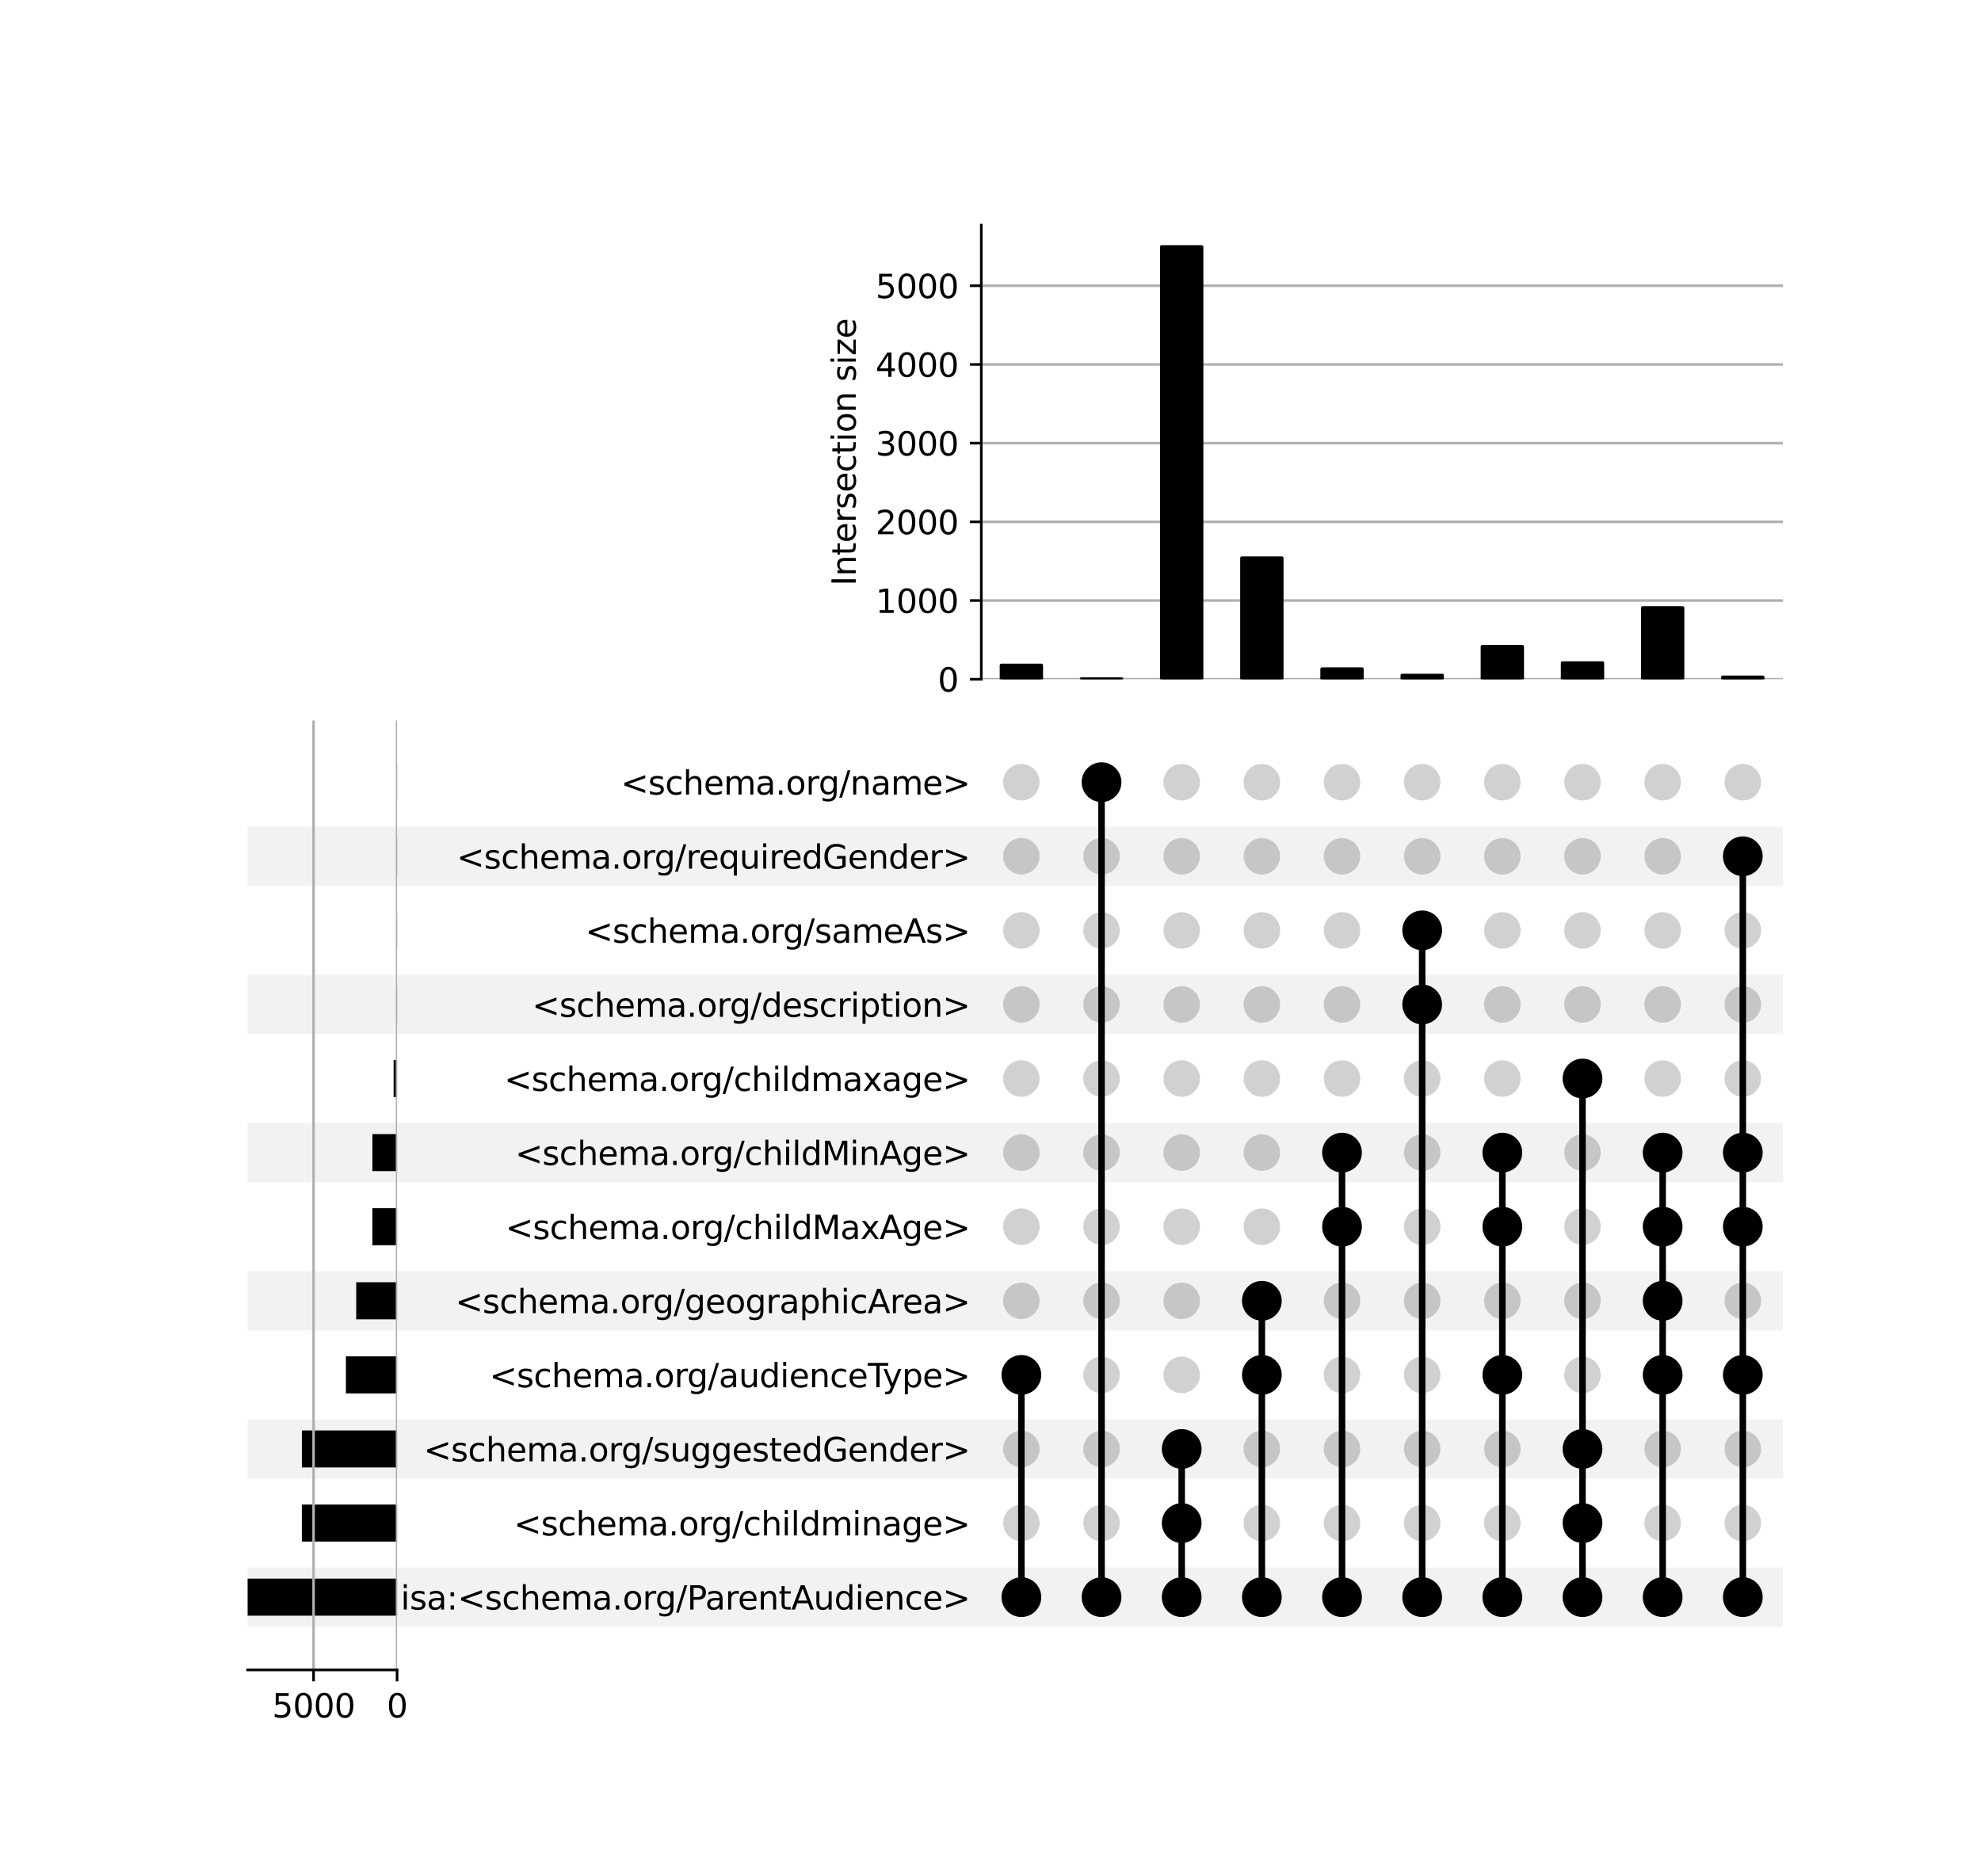 <?xml version="1.0" encoding="utf-8" standalone="no"?>
<!DOCTYPE svg PUBLIC "-//W3C//DTD SVG 1.1//EN"
  "http://www.w3.org/Graphics/SVG/1.1/DTD/svg11.dtd">
<svg xmlns:xlink="http://www.w3.org/1999/xlink" width="608pt" height="576pt" viewBox="0 0 608 576" xmlns="http://www.w3.org/2000/svg" version="1.1">
 <defs>
  <style type="text/css">*{stroke-linejoin: round; stroke-linecap: butt}</style>
 </defs>
 <g id="figure_1">
  <g id="patch_1">
   <path d="M 0 576 
L 608 576 
L 608 0 
L 0 0 
z
" style="fill: #ffffff"/>
  </g>
  <g id="axes_1">
   <g id="patch_2">
    <path d="M 76 499.392 
L 547.2 499.392 
L 547.2 481.197 
L 76 481.197 
z
" clip-path="url(#pf6ccba7561)" style="fill-opacity: 0.051"/>
   </g>
   <g id="patch_3">
    <path d="M 76 453.905 
L 547.2 453.905 
L 547.2 435.711 
L 76 435.711 
z
" clip-path="url(#pf6ccba7561)" style="fill-opacity: 0.051"/>
   </g>
   <g id="patch_4">
    <path d="M 76 408.419 
L 547.2 408.419 
L 547.2 390.224 
L 76 390.224 
z
" clip-path="url(#pf6ccba7561)" style="fill-opacity: 0.051"/>
   </g>
   <g id="patch_5">
    <path d="M 76 362.932 
L 547.2 362.932 
L 547.2 344.737 
L 76 344.737 
z
" clip-path="url(#pf6ccba7561)" style="fill-opacity: 0.051"/>
   </g>
   <g id="patch_6">
    <path d="M 76 317.445 
L 547.2 317.445 
L 547.2 299.251 
L 76 299.251 
z
" clip-path="url(#pf6ccba7561)" style="fill-opacity: 0.051"/>
   </g>
   <g id="patch_7">
    <path d="M 76 271.959 
L 547.2 271.959 
L 547.2 253.764 
L 76 253.764 
z
" clip-path="url(#pf6ccba7561)" style="fill-opacity: 0.051"/>
   </g>
   <g id="matplotlib.axis_1"/>
   <g id="matplotlib.axis_2">
    <g id="ytick_1"/>
    <g id="ytick_2"/>
    <g id="ytick_3"/>
    <g id="ytick_4"/>
    <g id="ytick_5"/>
    <g id="ytick_6"/>
    <g id="ytick_7"/>
    <g id="ytick_8"/>
    <g id="ytick_9"/>
    <g id="ytick_10"/>
    <g id="ytick_11"/>
    <g id="ytick_12"/>
   </g>
  </g>
  <g id="axes_2">
   <g id="matplotlib.axis_3">
    <g id="ytick_13">
     <g id="line2d_1"/>
     <g id="text_1">
      <!-- isa:&lt;schema.org/ParentAudience&gt; -->
      <g transform="translate(122.963 494.094) scale(0.1 -0.1)">
       <defs>
        <path id="DejaVuSans-69" d="M 603 3500 
L 1178 3500 
L 1178 0 
L 603 0 
L 603 3500 
z
M 603 4863 
L 1178 4863 
L 1178 4134 
L 603 4134 
L 603 4863 
z
" transform="scale(0.016)"/>
        <path id="DejaVuSans-73" d="M 2834 3397 
L 2834 2853 
Q 2591 2978 2328 3040 
Q 2066 3103 1784 3103 
Q 1356 3103 1142 2972 
Q 928 2841 928 2578 
Q 928 2378 1081 2264 
Q 1234 2150 1697 2047 
L 1894 2003 
Q 2506 1872 2764 1633 
Q 3022 1394 3022 966 
Q 3022 478 2636 193 
Q 2250 -91 1575 -91 
Q 1294 -91 989 -36 
Q 684 19 347 128 
L 347 722 
Q 666 556 975 473 
Q 1284 391 1588 391 
Q 1994 391 2212 530 
Q 2431 669 2431 922 
Q 2431 1156 2273 1281 
Q 2116 1406 1581 1522 
L 1381 1569 
Q 847 1681 609 1914 
Q 372 2147 372 2553 
Q 372 3047 722 3315 
Q 1072 3584 1716 3584 
Q 2034 3584 2315 3537 
Q 2597 3491 2834 3397 
z
" transform="scale(0.016)"/>
        <path id="DejaVuSans-61" d="M 2194 1759 
Q 1497 1759 1228 1600 
Q 959 1441 959 1056 
Q 959 750 1161 570 
Q 1363 391 1709 391 
Q 2188 391 2477 730 
Q 2766 1069 2766 1631 
L 2766 1759 
L 2194 1759 
z
M 3341 1997 
L 3341 0 
L 2766 0 
L 2766 531 
Q 2569 213 2275 61 
Q 1981 -91 1556 -91 
Q 1019 -91 701 211 
Q 384 513 384 1019 
Q 384 1609 779 1909 
Q 1175 2209 1959 2209 
L 2766 2209 
L 2766 2266 
Q 2766 2663 2505 2880 
Q 2244 3097 1772 3097 
Q 1472 3097 1187 3025 
Q 903 2953 641 2809 
L 641 3341 
Q 956 3463 1253 3523 
Q 1550 3584 1831 3584 
Q 2591 3584 2966 3190 
Q 3341 2797 3341 1997 
z
" transform="scale(0.016)"/>
        <path id="DejaVuSans-3a" d="M 750 794 
L 1409 794 
L 1409 0 
L 750 0 
L 750 794 
z
M 750 3309 
L 1409 3309 
L 1409 2516 
L 750 2516 
L 750 3309 
z
" transform="scale(0.016)"/>
        <path id="DejaVuSans-3c" d="M 4684 3150 
L 1459 2003 
L 4684 863 
L 4684 294 
L 678 1747 
L 678 2266 
L 4684 3719 
L 4684 3150 
z
" transform="scale(0.016)"/>
        <path id="DejaVuSans-63" d="M 3122 3366 
L 3122 2828 
Q 2878 2963 2633 3030 
Q 2388 3097 2138 3097 
Q 1578 3097 1268 2742 
Q 959 2388 959 1747 
Q 959 1106 1268 751 
Q 1578 397 2138 397 
Q 2388 397 2633 464 
Q 2878 531 3122 666 
L 3122 134 
Q 2881 22 2623 -34 
Q 2366 -91 2075 -91 
Q 1284 -91 818 406 
Q 353 903 353 1747 
Q 353 2603 823 3093 
Q 1294 3584 2113 3584 
Q 2378 3584 2631 3529 
Q 2884 3475 3122 3366 
z
" transform="scale(0.016)"/>
        <path id="DejaVuSans-68" d="M 3513 2113 
L 3513 0 
L 2938 0 
L 2938 2094 
Q 2938 2591 2744 2837 
Q 2550 3084 2163 3084 
Q 1697 3084 1428 2787 
Q 1159 2491 1159 1978 
L 1159 0 
L 581 0 
L 581 4863 
L 1159 4863 
L 1159 2956 
Q 1366 3272 1645 3428 
Q 1925 3584 2291 3584 
Q 2894 3584 3203 3211 
Q 3513 2838 3513 2113 
z
" transform="scale(0.016)"/>
        <path id="DejaVuSans-65" d="M 3597 1894 
L 3597 1613 
L 953 1613 
Q 991 1019 1311 708 
Q 1631 397 2203 397 
Q 2534 397 2845 478 
Q 3156 559 3463 722 
L 3463 178 
Q 3153 47 2828 -22 
Q 2503 -91 2169 -91 
Q 1331 -91 842 396 
Q 353 884 353 1716 
Q 353 2575 817 3079 
Q 1281 3584 2069 3584 
Q 2775 3584 3186 3129 
Q 3597 2675 3597 1894 
z
M 3022 2063 
Q 3016 2534 2758 2815 
Q 2500 3097 2075 3097 
Q 1594 3097 1305 2825 
Q 1016 2553 972 2059 
L 3022 2063 
z
" transform="scale(0.016)"/>
        <path id="DejaVuSans-6d" d="M 3328 2828 
Q 3544 3216 3844 3400 
Q 4144 3584 4550 3584 
Q 5097 3584 5394 3201 
Q 5691 2819 5691 2113 
L 5691 0 
L 5113 0 
L 5113 2094 
Q 5113 2597 4934 2840 
Q 4756 3084 4391 3084 
Q 3944 3084 3684 2787 
Q 3425 2491 3425 1978 
L 3425 0 
L 2847 0 
L 2847 2094 
Q 2847 2600 2669 2842 
Q 2491 3084 2119 3084 
Q 1678 3084 1418 2786 
Q 1159 2488 1159 1978 
L 1159 0 
L 581 0 
L 581 3500 
L 1159 3500 
L 1159 2956 
Q 1356 3278 1631 3431 
Q 1906 3584 2284 3584 
Q 2666 3584 2933 3390 
Q 3200 3197 3328 2828 
z
" transform="scale(0.016)"/>
        <path id="DejaVuSans-2e" d="M 684 794 
L 1344 794 
L 1344 0 
L 684 0 
L 684 794 
z
" transform="scale(0.016)"/>
        <path id="DejaVuSans-6f" d="M 1959 3097 
Q 1497 3097 1228 2736 
Q 959 2375 959 1747 
Q 959 1119 1226 758 
Q 1494 397 1959 397 
Q 2419 397 2687 759 
Q 2956 1122 2956 1747 
Q 2956 2369 2687 2733 
Q 2419 3097 1959 3097 
z
M 1959 3584 
Q 2709 3584 3137 3096 
Q 3566 2609 3566 1747 
Q 3566 888 3137 398 
Q 2709 -91 1959 -91 
Q 1206 -91 779 398 
Q 353 888 353 1747 
Q 353 2609 779 3096 
Q 1206 3584 1959 3584 
z
" transform="scale(0.016)"/>
        <path id="DejaVuSans-72" d="M 2631 2963 
Q 2534 3019 2420 3045 
Q 2306 3072 2169 3072 
Q 1681 3072 1420 2755 
Q 1159 2438 1159 1844 
L 1159 0 
L 581 0 
L 581 3500 
L 1159 3500 
L 1159 2956 
Q 1341 3275 1631 3429 
Q 1922 3584 2338 3584 
Q 2397 3584 2469 3576 
Q 2541 3569 2628 3553 
L 2631 2963 
z
" transform="scale(0.016)"/>
        <path id="DejaVuSans-67" d="M 2906 1791 
Q 2906 2416 2648 2759 
Q 2391 3103 1925 3103 
Q 1463 3103 1205 2759 
Q 947 2416 947 1791 
Q 947 1169 1205 825 
Q 1463 481 1925 481 
Q 2391 481 2648 825 
Q 2906 1169 2906 1791 
z
M 3481 434 
Q 3481 -459 3084 -895 
Q 2688 -1331 1869 -1331 
Q 1566 -1331 1297 -1286 
Q 1028 -1241 775 -1147 
L 775 -588 
Q 1028 -725 1275 -790 
Q 1522 -856 1778 -856 
Q 2344 -856 2625 -561 
Q 2906 -266 2906 331 
L 2906 616 
Q 2728 306 2450 153 
Q 2172 0 1784 0 
Q 1141 0 747 490 
Q 353 981 353 1791 
Q 353 2603 747 3093 
Q 1141 3584 1784 3584 
Q 2172 3584 2450 3431 
Q 2728 3278 2906 2969 
L 2906 3500 
L 3481 3500 
L 3481 434 
z
" transform="scale(0.016)"/>
        <path id="DejaVuSans-2f" d="M 1625 4666 
L 2156 4666 
L 531 -594 
L 0 -594 
L 1625 4666 
z
" transform="scale(0.016)"/>
        <path id="DejaVuSans-50" d="M 1259 4147 
L 1259 2394 
L 2053 2394 
Q 2494 2394 2734 2622 
Q 2975 2850 2975 3272 
Q 2975 3691 2734 3919 
Q 2494 4147 2053 4147 
L 1259 4147 
z
M 628 4666 
L 2053 4666 
Q 2838 4666 3239 4311 
Q 3641 3956 3641 3272 
Q 3641 2581 3239 2228 
Q 2838 1875 2053 1875 
L 1259 1875 
L 1259 0 
L 628 0 
L 628 4666 
z
" transform="scale(0.016)"/>
        <path id="DejaVuSans-6e" d="M 3513 2113 
L 3513 0 
L 2938 0 
L 2938 2094 
Q 2938 2591 2744 2837 
Q 2550 3084 2163 3084 
Q 1697 3084 1428 2787 
Q 1159 2491 1159 1978 
L 1159 0 
L 581 0 
L 581 3500 
L 1159 3500 
L 1159 2956 
Q 1366 3272 1645 3428 
Q 1925 3584 2291 3584 
Q 2894 3584 3203 3211 
Q 3513 2838 3513 2113 
z
" transform="scale(0.016)"/>
        <path id="DejaVuSans-74" d="M 1172 4494 
L 1172 3500 
L 2356 3500 
L 2356 3053 
L 1172 3053 
L 1172 1153 
Q 1172 725 1289 603 
Q 1406 481 1766 481 
L 2356 481 
L 2356 0 
L 1766 0 
Q 1100 0 847 248 
Q 594 497 594 1153 
L 594 3053 
L 172 3053 
L 172 3500 
L 594 3500 
L 594 4494 
L 1172 4494 
z
" transform="scale(0.016)"/>
        <path id="DejaVuSans-41" d="M 2188 4044 
L 1331 1722 
L 3047 1722 
L 2188 4044 
z
M 1831 4666 
L 2547 4666 
L 4325 0 
L 3669 0 
L 3244 1197 
L 1141 1197 
L 716 0 
L 50 0 
L 1831 4666 
z
" transform="scale(0.016)"/>
        <path id="DejaVuSans-75" d="M 544 1381 
L 544 3500 
L 1119 3500 
L 1119 1403 
Q 1119 906 1312 657 
Q 1506 409 1894 409 
Q 2359 409 2629 706 
Q 2900 1003 2900 1516 
L 2900 3500 
L 3475 3500 
L 3475 0 
L 2900 0 
L 2900 538 
Q 2691 219 2414 64 
Q 2138 -91 1772 -91 
Q 1169 -91 856 284 
Q 544 659 544 1381 
z
M 1991 3584 
L 1991 3584 
z
" transform="scale(0.016)"/>
        <path id="DejaVuSans-64" d="M 2906 2969 
L 2906 4863 
L 3481 4863 
L 3481 0 
L 2906 0 
L 2906 525 
Q 2725 213 2448 61 
Q 2172 -91 1784 -91 
Q 1150 -91 751 415 
Q 353 922 353 1747 
Q 353 2572 751 3078 
Q 1150 3584 1784 3584 
Q 2172 3584 2448 3432 
Q 2725 3281 2906 2969 
z
M 947 1747 
Q 947 1113 1208 752 
Q 1469 391 1925 391 
Q 2381 391 2643 752 
Q 2906 1113 2906 1747 
Q 2906 2381 2643 2742 
Q 2381 3103 1925 3103 
Q 1469 3103 1208 2742 
Q 947 2381 947 1747 
z
" transform="scale(0.016)"/>
        <path id="DejaVuSans-3e" d="M 678 3150 
L 678 3719 
L 4684 2266 
L 4684 1747 
L 678 294 
L 678 863 
L 3897 2003 
L 678 3150 
z
" transform="scale(0.016)"/>
       </defs>
       <use xlink:href="#DejaVuSans-69"/>
       <use xlink:href="#DejaVuSans-73" x="27.783"/>
       <use xlink:href="#DejaVuSans-61" x="79.883"/>
       <use xlink:href="#DejaVuSans-3a" x="141.162"/>
       <use xlink:href="#DejaVuSans-3c" x="174.854"/>
       <use xlink:href="#DejaVuSans-73" x="258.643"/>
       <use xlink:href="#DejaVuSans-63" x="310.742"/>
       <use xlink:href="#DejaVuSans-68" x="365.723"/>
       <use xlink:href="#DejaVuSans-65" x="429.102"/>
       <use xlink:href="#DejaVuSans-6d" x="490.625"/>
       <use xlink:href="#DejaVuSans-61" x="588.037"/>
       <use xlink:href="#DejaVuSans-2e" x="649.316"/>
       <use xlink:href="#DejaVuSans-6f" x="681.104"/>
       <use xlink:href="#DejaVuSans-72" x="742.285"/>
       <use xlink:href="#DejaVuSans-67" x="781.648"/>
       <use xlink:href="#DejaVuSans-2f" x="845.125"/>
       <use xlink:href="#DejaVuSans-50" x="878.816"/>
       <use xlink:href="#DejaVuSans-61" x="934.619"/>
       <use xlink:href="#DejaVuSans-72" x="995.898"/>
       <use xlink:href="#DejaVuSans-65" x="1034.762"/>
       <use xlink:href="#DejaVuSans-6e" x="1096.285"/>
       <use xlink:href="#DejaVuSans-74" x="1159.664"/>
       <use xlink:href="#DejaVuSans-41" x="1198.873"/>
       <use xlink:href="#DejaVuSans-75" x="1267.281"/>
       <use xlink:href="#DejaVuSans-64" x="1330.66"/>
       <use xlink:href="#DejaVuSans-69" x="1394.137"/>
       <use xlink:href="#DejaVuSans-65" x="1421.92"/>
       <use xlink:href="#DejaVuSans-6e" x="1483.443"/>
       <use xlink:href="#DejaVuSans-63" x="1546.822"/>
       <use xlink:href="#DejaVuSans-65" x="1601.803"/>
       <use xlink:href="#DejaVuSans-3e" x="1663.326"/>
      </g>
     </g>
    </g>
    <g id="ytick_14">
     <g id="line2d_2"/>
     <g id="text_2">
      <!-- &lt;schema.org/childminage&gt; -->
      <g transform="translate(157.672 471.351) scale(0.1 -0.1)">
       <defs>
        <path id="DejaVuSans-6c" d="M 603 4863 
L 1178 4863 
L 1178 0 
L 603 0 
L 603 4863 
z
" transform="scale(0.016)"/>
       </defs>
       <use xlink:href="#DejaVuSans-3c"/>
       <use xlink:href="#DejaVuSans-73" x="83.789"/>
       <use xlink:href="#DejaVuSans-63" x="135.889"/>
       <use xlink:href="#DejaVuSans-68" x="190.869"/>
       <use xlink:href="#DejaVuSans-65" x="254.248"/>
       <use xlink:href="#DejaVuSans-6d" x="315.771"/>
       <use xlink:href="#DejaVuSans-61" x="413.184"/>
       <use xlink:href="#DejaVuSans-2e" x="474.463"/>
       <use xlink:href="#DejaVuSans-6f" x="506.25"/>
       <use xlink:href="#DejaVuSans-72" x="567.432"/>
       <use xlink:href="#DejaVuSans-67" x="606.795"/>
       <use xlink:href="#DejaVuSans-2f" x="670.271"/>
       <use xlink:href="#DejaVuSans-63" x="703.963"/>
       <use xlink:href="#DejaVuSans-68" x="758.943"/>
       <use xlink:href="#DejaVuSans-69" x="822.322"/>
       <use xlink:href="#DejaVuSans-6c" x="850.105"/>
       <use xlink:href="#DejaVuSans-64" x="877.889"/>
       <use xlink:href="#DejaVuSans-6d" x="941.365"/>
       <use xlink:href="#DejaVuSans-69" x="1038.777"/>
       <use xlink:href="#DejaVuSans-6e" x="1066.561"/>
       <use xlink:href="#DejaVuSans-61" x="1129.939"/>
       <use xlink:href="#DejaVuSans-67" x="1191.219"/>
       <use xlink:href="#DejaVuSans-65" x="1254.695"/>
       <use xlink:href="#DejaVuSans-3e" x="1316.219"/>
      </g>
     </g>
    </g>
    <g id="ytick_15">
     <g id="line2d_3"/>
     <g id="text_3">
      <!-- &lt;schema.org/suggestedGender&gt; -->
      <g transform="translate(130.019 448.607) scale(0.1 -0.1)">
       <defs>
        <path id="DejaVuSans-47" d="M 3809 666 
L 3809 1919 
L 2778 1919 
L 2778 2438 
L 4434 2438 
L 4434 434 
Q 4069 175 3628 42 
Q 3188 -91 2688 -91 
Q 1594 -91 976 548 
Q 359 1188 359 2328 
Q 359 3472 976 4111 
Q 1594 4750 2688 4750 
Q 3144 4750 3555 4637 
Q 3966 4525 4313 4306 
L 4313 3634 
Q 3963 3931 3569 4081 
Q 3175 4231 2741 4231 
Q 1884 4231 1454 3753 
Q 1025 3275 1025 2328 
Q 1025 1384 1454 906 
Q 1884 428 2741 428 
Q 3075 428 3337 486 
Q 3600 544 3809 666 
z
" transform="scale(0.016)"/>
       </defs>
       <use xlink:href="#DejaVuSans-3c"/>
       <use xlink:href="#DejaVuSans-73" x="83.789"/>
       <use xlink:href="#DejaVuSans-63" x="135.889"/>
       <use xlink:href="#DejaVuSans-68" x="190.869"/>
       <use xlink:href="#DejaVuSans-65" x="254.248"/>
       <use xlink:href="#DejaVuSans-6d" x="315.771"/>
       <use xlink:href="#DejaVuSans-61" x="413.184"/>
       <use xlink:href="#DejaVuSans-2e" x="474.463"/>
       <use xlink:href="#DejaVuSans-6f" x="506.25"/>
       <use xlink:href="#DejaVuSans-72" x="567.432"/>
       <use xlink:href="#DejaVuSans-67" x="606.795"/>
       <use xlink:href="#DejaVuSans-2f" x="670.271"/>
       <use xlink:href="#DejaVuSans-73" x="703.963"/>
       <use xlink:href="#DejaVuSans-75" x="756.062"/>
       <use xlink:href="#DejaVuSans-67" x="819.441"/>
       <use xlink:href="#DejaVuSans-67" x="882.918"/>
       <use xlink:href="#DejaVuSans-65" x="946.395"/>
       <use xlink:href="#DejaVuSans-73" x="1007.918"/>
       <use xlink:href="#DejaVuSans-74" x="1060.018"/>
       <use xlink:href="#DejaVuSans-65" x="1099.227"/>
       <use xlink:href="#DejaVuSans-64" x="1160.75"/>
       <use xlink:href="#DejaVuSans-47" x="1224.227"/>
       <use xlink:href="#DejaVuSans-65" x="1301.717"/>
       <use xlink:href="#DejaVuSans-6e" x="1363.24"/>
       <use xlink:href="#DejaVuSans-64" x="1426.619"/>
       <use xlink:href="#DejaVuSans-65" x="1490.096"/>
       <use xlink:href="#DejaVuSans-72" x="1551.619"/>
       <use xlink:href="#DejaVuSans-3e" x="1592.732"/>
      </g>
     </g>
    </g>
    <g id="ytick_16">
     <g id="line2d_4"/>
     <g id="text_4">
      <!-- &lt;schema.org/audienceType&gt; -->
      <g transform="translate(150.199 425.864) scale(0.1 -0.1)">
       <defs>
        <path id="DejaVuSans-54" d="M -19 4666 
L 3928 4666 
L 3928 4134 
L 2272 4134 
L 2272 0 
L 1638 0 
L 1638 4134 
L -19 4134 
L -19 4666 
z
" transform="scale(0.016)"/>
        <path id="DejaVuSans-79" d="M 2059 -325 
Q 1816 -950 1584 -1140 
Q 1353 -1331 966 -1331 
L 506 -1331 
L 506 -850 
L 844 -850 
Q 1081 -850 1212 -737 
Q 1344 -625 1503 -206 
L 1606 56 
L 191 3500 
L 800 3500 
L 1894 763 
L 2988 3500 
L 3597 3500 
L 2059 -325 
z
" transform="scale(0.016)"/>
        <path id="DejaVuSans-70" d="M 1159 525 
L 1159 -1331 
L 581 -1331 
L 581 3500 
L 1159 3500 
L 1159 2969 
Q 1341 3281 1617 3432 
Q 1894 3584 2278 3584 
Q 2916 3584 3314 3078 
Q 3713 2572 3713 1747 
Q 3713 922 3314 415 
Q 2916 -91 2278 -91 
Q 1894 -91 1617 61 
Q 1341 213 1159 525 
z
M 3116 1747 
Q 3116 2381 2855 2742 
Q 2594 3103 2138 3103 
Q 1681 3103 1420 2742 
Q 1159 2381 1159 1747 
Q 1159 1113 1420 752 
Q 1681 391 2138 391 
Q 2594 391 2855 752 
Q 3116 1113 3116 1747 
z
" transform="scale(0.016)"/>
       </defs>
       <use xlink:href="#DejaVuSans-3c"/>
       <use xlink:href="#DejaVuSans-73" x="83.789"/>
       <use xlink:href="#DejaVuSans-63" x="135.889"/>
       <use xlink:href="#DejaVuSans-68" x="190.869"/>
       <use xlink:href="#DejaVuSans-65" x="254.248"/>
       <use xlink:href="#DejaVuSans-6d" x="315.771"/>
       <use xlink:href="#DejaVuSans-61" x="413.184"/>
       <use xlink:href="#DejaVuSans-2e" x="474.463"/>
       <use xlink:href="#DejaVuSans-6f" x="506.25"/>
       <use xlink:href="#DejaVuSans-72" x="567.432"/>
       <use xlink:href="#DejaVuSans-67" x="606.795"/>
       <use xlink:href="#DejaVuSans-2f" x="670.271"/>
       <use xlink:href="#DejaVuSans-61" x="703.963"/>
       <use xlink:href="#DejaVuSans-75" x="765.242"/>
       <use xlink:href="#DejaVuSans-64" x="828.621"/>
       <use xlink:href="#DejaVuSans-69" x="892.098"/>
       <use xlink:href="#DejaVuSans-65" x="919.881"/>
       <use xlink:href="#DejaVuSans-6e" x="981.404"/>
       <use xlink:href="#DejaVuSans-63" x="1044.783"/>
       <use xlink:href="#DejaVuSans-65" x="1099.764"/>
       <use xlink:href="#DejaVuSans-54" x="1161.287"/>
       <use xlink:href="#DejaVuSans-79" x="1206.746"/>
       <use xlink:href="#DejaVuSans-70" x="1265.926"/>
       <use xlink:href="#DejaVuSans-65" x="1329.402"/>
       <use xlink:href="#DejaVuSans-3e" x="1390.926"/>
      </g>
     </g>
    </g>
    <g id="ytick_17">
     <g id="line2d_5"/>
     <g id="text_5">
      <!-- &lt;schema.org/geographicArea&gt; -->
      <g transform="translate(139.721 403.12) scale(0.1 -0.1)">
       <use xlink:href="#DejaVuSans-3c"/>
       <use xlink:href="#DejaVuSans-73" x="83.789"/>
       <use xlink:href="#DejaVuSans-63" x="135.889"/>
       <use xlink:href="#DejaVuSans-68" x="190.869"/>
       <use xlink:href="#DejaVuSans-65" x="254.248"/>
       <use xlink:href="#DejaVuSans-6d" x="315.771"/>
       <use xlink:href="#DejaVuSans-61" x="413.184"/>
       <use xlink:href="#DejaVuSans-2e" x="474.463"/>
       <use xlink:href="#DejaVuSans-6f" x="506.25"/>
       <use xlink:href="#DejaVuSans-72" x="567.432"/>
       <use xlink:href="#DejaVuSans-67" x="606.795"/>
       <use xlink:href="#DejaVuSans-2f" x="670.271"/>
       <use xlink:href="#DejaVuSans-67" x="703.963"/>
       <use xlink:href="#DejaVuSans-65" x="767.439"/>
       <use xlink:href="#DejaVuSans-6f" x="828.963"/>
       <use xlink:href="#DejaVuSans-67" x="890.145"/>
       <use xlink:href="#DejaVuSans-72" x="953.621"/>
       <use xlink:href="#DejaVuSans-61" x="994.734"/>
       <use xlink:href="#DejaVuSans-70" x="1056.014"/>
       <use xlink:href="#DejaVuSans-68" x="1119.49"/>
       <use xlink:href="#DejaVuSans-69" x="1182.869"/>
       <use xlink:href="#DejaVuSans-63" x="1210.652"/>
       <use xlink:href="#DejaVuSans-41" x="1265.633"/>
       <use xlink:href="#DejaVuSans-72" x="1334.041"/>
       <use xlink:href="#DejaVuSans-65" x="1372.904"/>
       <use xlink:href="#DejaVuSans-61" x="1434.428"/>
       <use xlink:href="#DejaVuSans-3e" x="1495.707"/>
      </g>
     </g>
    </g>
    <g id="ytick_18">
     <g id="line2d_6"/>
     <g id="text_6">
      <!-- &lt;schema.org/childMaxAge&gt; -->
      <g transform="translate(155.141 380.377) scale(0.1 -0.1)">
       <defs>
        <path id="DejaVuSans-4d" d="M 628 4666 
L 1569 4666 
L 2759 1491 
L 3956 4666 
L 4897 4666 
L 4897 0 
L 4281 0 
L 4281 4097 
L 3078 897 
L 2444 897 
L 1241 4097 
L 1241 0 
L 628 0 
L 628 4666 
z
" transform="scale(0.016)"/>
        <path id="DejaVuSans-78" d="M 3513 3500 
L 2247 1797 
L 3578 0 
L 2900 0 
L 1881 1375 
L 863 0 
L 184 0 
L 1544 1831 
L 300 3500 
L 978 3500 
L 1906 2253 
L 2834 3500 
L 3513 3500 
z
" transform="scale(0.016)"/>
       </defs>
       <use xlink:href="#DejaVuSans-3c"/>
       <use xlink:href="#DejaVuSans-73" x="83.789"/>
       <use xlink:href="#DejaVuSans-63" x="135.889"/>
       <use xlink:href="#DejaVuSans-68" x="190.869"/>
       <use xlink:href="#DejaVuSans-65" x="254.248"/>
       <use xlink:href="#DejaVuSans-6d" x="315.771"/>
       <use xlink:href="#DejaVuSans-61" x="413.184"/>
       <use xlink:href="#DejaVuSans-2e" x="474.463"/>
       <use xlink:href="#DejaVuSans-6f" x="506.25"/>
       <use xlink:href="#DejaVuSans-72" x="567.432"/>
       <use xlink:href="#DejaVuSans-67" x="606.795"/>
       <use xlink:href="#DejaVuSans-2f" x="670.271"/>
       <use xlink:href="#DejaVuSans-63" x="703.963"/>
       <use xlink:href="#DejaVuSans-68" x="758.943"/>
       <use xlink:href="#DejaVuSans-69" x="822.322"/>
       <use xlink:href="#DejaVuSans-6c" x="850.105"/>
       <use xlink:href="#DejaVuSans-64" x="877.889"/>
       <use xlink:href="#DejaVuSans-4d" x="941.365"/>
       <use xlink:href="#DejaVuSans-61" x="1027.645"/>
       <use xlink:href="#DejaVuSans-78" x="1088.924"/>
       <use xlink:href="#DejaVuSans-41" x="1148.104"/>
       <use xlink:href="#DejaVuSans-67" x="1216.512"/>
       <use xlink:href="#DejaVuSans-65" x="1279.988"/>
       <use xlink:href="#DejaVuSans-3e" x="1341.512"/>
      </g>
     </g>
    </g>
    <g id="ytick_19">
     <g id="line2d_7"/>
     <g id="text_7">
      <!-- &lt;schema.org/childMinAge&gt; -->
      <g transform="translate(158.072 357.634) scale(0.1 -0.1)">
       <use xlink:href="#DejaVuSans-3c"/>
       <use xlink:href="#DejaVuSans-73" x="83.789"/>
       <use xlink:href="#DejaVuSans-63" x="135.889"/>
       <use xlink:href="#DejaVuSans-68" x="190.869"/>
       <use xlink:href="#DejaVuSans-65" x="254.248"/>
       <use xlink:href="#DejaVuSans-6d" x="315.771"/>
       <use xlink:href="#DejaVuSans-61" x="413.184"/>
       <use xlink:href="#DejaVuSans-2e" x="474.463"/>
       <use xlink:href="#DejaVuSans-6f" x="506.25"/>
       <use xlink:href="#DejaVuSans-72" x="567.432"/>
       <use xlink:href="#DejaVuSans-67" x="606.795"/>
       <use xlink:href="#DejaVuSans-2f" x="670.271"/>
       <use xlink:href="#DejaVuSans-63" x="703.963"/>
       <use xlink:href="#DejaVuSans-68" x="758.943"/>
       <use xlink:href="#DejaVuSans-69" x="822.322"/>
       <use xlink:href="#DejaVuSans-6c" x="850.105"/>
       <use xlink:href="#DejaVuSans-64" x="877.889"/>
       <use xlink:href="#DejaVuSans-4d" x="941.365"/>
       <use xlink:href="#DejaVuSans-69" x="1027.645"/>
       <use xlink:href="#DejaVuSans-6e" x="1055.428"/>
       <use xlink:href="#DejaVuSans-41" x="1118.807"/>
       <use xlink:href="#DejaVuSans-67" x="1187.215"/>
       <use xlink:href="#DejaVuSans-65" x="1250.691"/>
       <use xlink:href="#DejaVuSans-3e" x="1312.215"/>
      </g>
     </g>
    </g>
    <g id="ytick_20">
     <g id="line2d_8"/>
     <g id="text_8">
      <!-- &lt;schema.org/childmaxage&gt; -->
      <g transform="translate(154.741 334.89) scale(0.1 -0.1)">
       <use xlink:href="#DejaVuSans-3c"/>
       <use xlink:href="#DejaVuSans-73" x="83.789"/>
       <use xlink:href="#DejaVuSans-63" x="135.889"/>
       <use xlink:href="#DejaVuSans-68" x="190.869"/>
       <use xlink:href="#DejaVuSans-65" x="254.248"/>
       <use xlink:href="#DejaVuSans-6d" x="315.771"/>
       <use xlink:href="#DejaVuSans-61" x="413.184"/>
       <use xlink:href="#DejaVuSans-2e" x="474.463"/>
       <use xlink:href="#DejaVuSans-6f" x="506.25"/>
       <use xlink:href="#DejaVuSans-72" x="567.432"/>
       <use xlink:href="#DejaVuSans-67" x="606.795"/>
       <use xlink:href="#DejaVuSans-2f" x="670.271"/>
       <use xlink:href="#DejaVuSans-63" x="703.963"/>
       <use xlink:href="#DejaVuSans-68" x="758.943"/>
       <use xlink:href="#DejaVuSans-69" x="822.322"/>
       <use xlink:href="#DejaVuSans-6c" x="850.105"/>
       <use xlink:href="#DejaVuSans-64" x="877.889"/>
       <use xlink:href="#DejaVuSans-6d" x="941.365"/>
       <use xlink:href="#DejaVuSans-61" x="1038.777"/>
       <use xlink:href="#DejaVuSans-78" x="1100.057"/>
       <use xlink:href="#DejaVuSans-61" x="1159.236"/>
       <use xlink:href="#DejaVuSans-67" x="1220.516"/>
       <use xlink:href="#DejaVuSans-65" x="1283.992"/>
       <use xlink:href="#DejaVuSans-3e" x="1345.516"/>
      </g>
     </g>
    </g>
    <g id="ytick_21">
     <g id="line2d_9"/>
     <g id="text_9">
      <!-- &lt;schema.org/description&gt; -->
      <g transform="translate(163.297 312.147) scale(0.1 -0.1)">
       <use xlink:href="#DejaVuSans-3c"/>
       <use xlink:href="#DejaVuSans-73" x="83.789"/>
       <use xlink:href="#DejaVuSans-63" x="135.889"/>
       <use xlink:href="#DejaVuSans-68" x="190.869"/>
       <use xlink:href="#DejaVuSans-65" x="254.248"/>
       <use xlink:href="#DejaVuSans-6d" x="315.771"/>
       <use xlink:href="#DejaVuSans-61" x="413.184"/>
       <use xlink:href="#DejaVuSans-2e" x="474.463"/>
       <use xlink:href="#DejaVuSans-6f" x="506.25"/>
       <use xlink:href="#DejaVuSans-72" x="567.432"/>
       <use xlink:href="#DejaVuSans-67" x="606.795"/>
       <use xlink:href="#DejaVuSans-2f" x="670.271"/>
       <use xlink:href="#DejaVuSans-64" x="703.963"/>
       <use xlink:href="#DejaVuSans-65" x="767.439"/>
       <use xlink:href="#DejaVuSans-73" x="828.963"/>
       <use xlink:href="#DejaVuSans-63" x="881.062"/>
       <use xlink:href="#DejaVuSans-72" x="936.043"/>
       <use xlink:href="#DejaVuSans-69" x="977.156"/>
       <use xlink:href="#DejaVuSans-70" x="1004.939"/>
       <use xlink:href="#DejaVuSans-74" x="1068.416"/>
       <use xlink:href="#DejaVuSans-69" x="1107.625"/>
       <use xlink:href="#DejaVuSans-6f" x="1135.408"/>
       <use xlink:href="#DejaVuSans-6e" x="1196.59"/>
       <use xlink:href="#DejaVuSans-3e" x="1259.969"/>
      </g>
     </g>
    </g>
    <g id="ytick_22">
     <g id="line2d_10"/>
     <g id="text_10">
      <!-- &lt;schema.org/sameAs&gt; -->
      <g transform="translate(179.617 289.404) scale(0.1 -0.1)">
       <use xlink:href="#DejaVuSans-3c"/>
       <use xlink:href="#DejaVuSans-73" x="83.789"/>
       <use xlink:href="#DejaVuSans-63" x="135.889"/>
       <use xlink:href="#DejaVuSans-68" x="190.869"/>
       <use xlink:href="#DejaVuSans-65" x="254.248"/>
       <use xlink:href="#DejaVuSans-6d" x="315.771"/>
       <use xlink:href="#DejaVuSans-61" x="413.184"/>
       <use xlink:href="#DejaVuSans-2e" x="474.463"/>
       <use xlink:href="#DejaVuSans-6f" x="506.25"/>
       <use xlink:href="#DejaVuSans-72" x="567.432"/>
       <use xlink:href="#DejaVuSans-67" x="606.795"/>
       <use xlink:href="#DejaVuSans-2f" x="670.271"/>
       <use xlink:href="#DejaVuSans-73" x="703.963"/>
       <use xlink:href="#DejaVuSans-61" x="756.062"/>
       <use xlink:href="#DejaVuSans-6d" x="817.342"/>
       <use xlink:href="#DejaVuSans-65" x="914.754"/>
       <use xlink:href="#DejaVuSans-41" x="976.277"/>
       <use xlink:href="#DejaVuSans-73" x="1044.686"/>
       <use xlink:href="#DejaVuSans-3e" x="1096.785"/>
      </g>
     </g>
    </g>
    <g id="ytick_23">
     <g id="line2d_11"/>
     <g id="text_11">
      <!-- &lt;schema.org/requiredGender&gt; -->
      <g transform="translate(140.156 266.66) scale(0.1 -0.1)">
       <defs>
        <path id="DejaVuSans-71" d="M 947 1747 
Q 947 1113 1208 752 
Q 1469 391 1925 391 
Q 2381 391 2643 752 
Q 2906 1113 2906 1747 
Q 2906 2381 2643 2742 
Q 2381 3103 1925 3103 
Q 1469 3103 1208 2742 
Q 947 2381 947 1747 
z
M 2906 525 
Q 2725 213 2448 61 
Q 2172 -91 1784 -91 
Q 1150 -91 751 415 
Q 353 922 353 1747 
Q 353 2572 751 3078 
Q 1150 3584 1784 3584 
Q 2172 3584 2448 3432 
Q 2725 3281 2906 2969 
L 2906 3500 
L 3481 3500 
L 3481 -1331 
L 2906 -1331 
L 2906 525 
z
" transform="scale(0.016)"/>
       </defs>
       <use xlink:href="#DejaVuSans-3c"/>
       <use xlink:href="#DejaVuSans-73" x="83.789"/>
       <use xlink:href="#DejaVuSans-63" x="135.889"/>
       <use xlink:href="#DejaVuSans-68" x="190.869"/>
       <use xlink:href="#DejaVuSans-65" x="254.248"/>
       <use xlink:href="#DejaVuSans-6d" x="315.771"/>
       <use xlink:href="#DejaVuSans-61" x="413.184"/>
       <use xlink:href="#DejaVuSans-2e" x="474.463"/>
       <use xlink:href="#DejaVuSans-6f" x="506.25"/>
       <use xlink:href="#DejaVuSans-72" x="567.432"/>
       <use xlink:href="#DejaVuSans-67" x="606.795"/>
       <use xlink:href="#DejaVuSans-2f" x="670.271"/>
       <use xlink:href="#DejaVuSans-72" x="703.963"/>
       <use xlink:href="#DejaVuSans-65" x="742.826"/>
       <use xlink:href="#DejaVuSans-71" x="804.35"/>
       <use xlink:href="#DejaVuSans-75" x="867.826"/>
       <use xlink:href="#DejaVuSans-69" x="931.205"/>
       <use xlink:href="#DejaVuSans-72" x="958.988"/>
       <use xlink:href="#DejaVuSans-65" x="997.852"/>
       <use xlink:href="#DejaVuSans-64" x="1059.375"/>
       <use xlink:href="#DejaVuSans-47" x="1122.852"/>
       <use xlink:href="#DejaVuSans-65" x="1200.342"/>
       <use xlink:href="#DejaVuSans-6e" x="1261.865"/>
       <use xlink:href="#DejaVuSans-64" x="1325.244"/>
       <use xlink:href="#DejaVuSans-65" x="1388.721"/>
       <use xlink:href="#DejaVuSans-72" x="1450.244"/>
       <use xlink:href="#DejaVuSans-3e" x="1491.357"/>
      </g>
     </g>
    </g>
    <g id="ytick_24">
     <g id="line2d_12"/>
     <g id="text_12">
      <!-- &lt;schema.org/name&gt; -->
      <g transform="translate(190.539 243.917) scale(0.1 -0.1)">
       <use xlink:href="#DejaVuSans-3c"/>
       <use xlink:href="#DejaVuSans-73" x="83.789"/>
       <use xlink:href="#DejaVuSans-63" x="135.889"/>
       <use xlink:href="#DejaVuSans-68" x="190.869"/>
       <use xlink:href="#DejaVuSans-65" x="254.248"/>
       <use xlink:href="#DejaVuSans-6d" x="315.771"/>
       <use xlink:href="#DejaVuSans-61" x="413.184"/>
       <use xlink:href="#DejaVuSans-2e" x="474.463"/>
       <use xlink:href="#DejaVuSans-6f" x="506.25"/>
       <use xlink:href="#DejaVuSans-72" x="567.432"/>
       <use xlink:href="#DejaVuSans-67" x="606.795"/>
       <use xlink:href="#DejaVuSans-2f" x="670.271"/>
       <use xlink:href="#DejaVuSans-6e" x="703.963"/>
       <use xlink:href="#DejaVuSans-61" x="767.342"/>
       <use xlink:href="#DejaVuSans-6d" x="828.621"/>
       <use xlink:href="#DejaVuSans-65" x="926.033"/>
       <use xlink:href="#DejaVuSans-3e" x="987.557"/>
      </g>
     </g>
    </g>
   </g>
   <g id="LineCollection_1">
    <path d="M 313.476 490.295 
L 313.476 422.065 
" clip-path="url(#pf030950f0f)" style="fill: none; stroke: #000000; stroke-width: 2"/>
    <path d="M 338.079 490.295 
L 338.079 240.118 
" clip-path="url(#pf030950f0f)" style="fill: none; stroke: #000000; stroke-width: 2"/>
    <path d="M 362.681 490.295 
L 362.681 444.808 
" clip-path="url(#pf030950f0f)" style="fill: none; stroke: #000000; stroke-width: 2"/>
    <path d="M 387.284 490.295 
L 387.284 399.321 
" clip-path="url(#pf030950f0f)" style="fill: none; stroke: #000000; stroke-width: 2"/>
    <path d="M 411.886 490.295 
L 411.886 353.835 
" clip-path="url(#pf030950f0f)" style="fill: none; stroke: #000000; stroke-width: 2"/>
    <path d="M 436.489 490.295 
L 436.489 285.605 
" clip-path="url(#pf030950f0f)" style="fill: none; stroke: #000000; stroke-width: 2"/>
    <path d="M 461.091 490.295 
L 461.091 353.835 
" clip-path="url(#pf030950f0f)" style="fill: none; stroke: #000000; stroke-width: 2"/>
    <path d="M 485.694 490.295 
L 485.694 331.091 
" clip-path="url(#pf030950f0f)" style="fill: none; stroke: #000000; stroke-width: 2"/>
    <path d="M 510.296 490.295 
L 510.296 353.835 
" clip-path="url(#pf030950f0f)" style="fill: none; stroke: #000000; stroke-width: 2"/>
    <path d="M 534.899 490.295 
L 534.899 262.861 
" clip-path="url(#pf030950f0f)" style="fill: none; stroke: #000000; stroke-width: 2"/>
   </g>
   <g id="PathCollection_1">
    <defs>
     <path id="C0_0_4df587b7e3" d="M 0 5.6 
C 1.485 5.6 2.91 5.01 3.96 3.96 
C 5.01 2.91 5.6 1.485 5.6 -0 
C 5.6 -1.485 5.01 -2.91 3.96 -3.96 
C 2.91 -5.01 1.485 -5.6 0 -5.6 
C -1.485 -5.6 -2.91 -5.01 -3.96 -3.96 
C -5.01 -2.91 -5.6 -1.485 -5.6 0 
C -5.6 1.485 -5.01 2.91 -3.96 3.96 
C -2.91 5.01 -1.485 5.6 0 5.6 
z
"/>
    </defs>
    <g clip-path="url(#pf030950f0f)">
     <use xlink:href="#C0_0_4df587b7e3" x="313.476" y="490.295" style="stroke: #000000"/>
    </g>
    <g clip-path="url(#pf030950f0f)">
     <use xlink:href="#C0_0_4df587b7e3" x="313.476" y="467.551" style="fill-opacity: 0.18"/>
    </g>
    <g clip-path="url(#pf030950f0f)">
     <use xlink:href="#C0_0_4df587b7e3" x="313.476" y="444.808" style="fill-opacity: 0.18"/>
    </g>
    <g clip-path="url(#pf030950f0f)">
     <use xlink:href="#C0_0_4df587b7e3" x="313.476" y="422.065" style="stroke: #000000"/>
    </g>
    <g clip-path="url(#pf030950f0f)">
     <use xlink:href="#C0_0_4df587b7e3" x="313.476" y="399.321" style="fill-opacity: 0.18"/>
    </g>
    <g clip-path="url(#pf030950f0f)">
     <use xlink:href="#C0_0_4df587b7e3" x="313.476" y="376.578" style="fill-opacity: 0.18"/>
    </g>
    <g clip-path="url(#pf030950f0f)">
     <use xlink:href="#C0_0_4df587b7e3" x="313.476" y="353.835" style="fill-opacity: 0.18"/>
    </g>
    <g clip-path="url(#pf030950f0f)">
     <use xlink:href="#C0_0_4df587b7e3" x="313.476" y="331.091" style="fill-opacity: 0.18"/>
    </g>
    <g clip-path="url(#pf030950f0f)">
     <use xlink:href="#C0_0_4df587b7e3" x="313.476" y="308.348" style="fill-opacity: 0.18"/>
    </g>
    <g clip-path="url(#pf030950f0f)">
     <use xlink:href="#C0_0_4df587b7e3" x="313.476" y="285.605" style="fill-opacity: 0.18"/>
    </g>
    <g clip-path="url(#pf030950f0f)">
     <use xlink:href="#C0_0_4df587b7e3" x="313.476" y="262.861" style="fill-opacity: 0.18"/>
    </g>
    <g clip-path="url(#pf030950f0f)">
     <use xlink:href="#C0_0_4df587b7e3" x="313.476" y="240.118" style="fill-opacity: 0.18"/>
    </g>
    <g clip-path="url(#pf030950f0f)">
     <use xlink:href="#C0_0_4df587b7e3" x="338.079" y="490.295" style="stroke: #000000"/>
    </g>
    <g clip-path="url(#pf030950f0f)">
     <use xlink:href="#C0_0_4df587b7e3" x="338.079" y="467.551" style="fill-opacity: 0.18"/>
    </g>
    <g clip-path="url(#pf030950f0f)">
     <use xlink:href="#C0_0_4df587b7e3" x="338.079" y="444.808" style="fill-opacity: 0.18"/>
    </g>
    <g clip-path="url(#pf030950f0f)">
     <use xlink:href="#C0_0_4df587b7e3" x="338.079" y="422.065" style="fill-opacity: 0.18"/>
    </g>
    <g clip-path="url(#pf030950f0f)">
     <use xlink:href="#C0_0_4df587b7e3" x="338.079" y="399.321" style="fill-opacity: 0.18"/>
    </g>
    <g clip-path="url(#pf030950f0f)">
     <use xlink:href="#C0_0_4df587b7e3" x="338.079" y="376.578" style="fill-opacity: 0.18"/>
    </g>
    <g clip-path="url(#pf030950f0f)">
     <use xlink:href="#C0_0_4df587b7e3" x="338.079" y="353.835" style="fill-opacity: 0.18"/>
    </g>
    <g clip-path="url(#pf030950f0f)">
     <use xlink:href="#C0_0_4df587b7e3" x="338.079" y="331.091" style="fill-opacity: 0.18"/>
    </g>
    <g clip-path="url(#pf030950f0f)">
     <use xlink:href="#C0_0_4df587b7e3" x="338.079" y="308.348" style="fill-opacity: 0.18"/>
    </g>
    <g clip-path="url(#pf030950f0f)">
     <use xlink:href="#C0_0_4df587b7e3" x="338.079" y="285.605" style="fill-opacity: 0.18"/>
    </g>
    <g clip-path="url(#pf030950f0f)">
     <use xlink:href="#C0_0_4df587b7e3" x="338.079" y="262.861" style="fill-opacity: 0.18"/>
    </g>
    <g clip-path="url(#pf030950f0f)">
     <use xlink:href="#C0_0_4df587b7e3" x="338.079" y="240.118" style="stroke: #000000"/>
    </g>
    <g clip-path="url(#pf030950f0f)">
     <use xlink:href="#C0_0_4df587b7e3" x="362.681" y="490.295" style="stroke: #000000"/>
    </g>
    <g clip-path="url(#pf030950f0f)">
     <use xlink:href="#C0_0_4df587b7e3" x="362.681" y="467.551" style="stroke: #000000"/>
    </g>
    <g clip-path="url(#pf030950f0f)">
     <use xlink:href="#C0_0_4df587b7e3" x="362.681" y="444.808" style="stroke: #000000"/>
    </g>
    <g clip-path="url(#pf030950f0f)">
     <use xlink:href="#C0_0_4df587b7e3" x="362.681" y="422.065" style="fill-opacity: 0.18"/>
    </g>
    <g clip-path="url(#pf030950f0f)">
     <use xlink:href="#C0_0_4df587b7e3" x="362.681" y="399.321" style="fill-opacity: 0.18"/>
    </g>
    <g clip-path="url(#pf030950f0f)">
     <use xlink:href="#C0_0_4df587b7e3" x="362.681" y="376.578" style="fill-opacity: 0.18"/>
    </g>
    <g clip-path="url(#pf030950f0f)">
     <use xlink:href="#C0_0_4df587b7e3" x="362.681" y="353.835" style="fill-opacity: 0.18"/>
    </g>
    <g clip-path="url(#pf030950f0f)">
     <use xlink:href="#C0_0_4df587b7e3" x="362.681" y="331.091" style="fill-opacity: 0.18"/>
    </g>
    <g clip-path="url(#pf030950f0f)">
     <use xlink:href="#C0_0_4df587b7e3" x="362.681" y="308.348" style="fill-opacity: 0.18"/>
    </g>
    <g clip-path="url(#pf030950f0f)">
     <use xlink:href="#C0_0_4df587b7e3" x="362.681" y="285.605" style="fill-opacity: 0.18"/>
    </g>
    <g clip-path="url(#pf030950f0f)">
     <use xlink:href="#C0_0_4df587b7e3" x="362.681" y="262.861" style="fill-opacity: 0.18"/>
    </g>
    <g clip-path="url(#pf030950f0f)">
     <use xlink:href="#C0_0_4df587b7e3" x="362.681" y="240.118" style="fill-opacity: 0.18"/>
    </g>
    <g clip-path="url(#pf030950f0f)">
     <use xlink:href="#C0_0_4df587b7e3" x="387.284" y="490.295" style="stroke: #000000"/>
    </g>
    <g clip-path="url(#pf030950f0f)">
     <use xlink:href="#C0_0_4df587b7e3" x="387.284" y="467.551" style="fill-opacity: 0.18"/>
    </g>
    <g clip-path="url(#pf030950f0f)">
     <use xlink:href="#C0_0_4df587b7e3" x="387.284" y="444.808" style="fill-opacity: 0.18"/>
    </g>
    <g clip-path="url(#pf030950f0f)">
     <use xlink:href="#C0_0_4df587b7e3" x="387.284" y="422.065" style="stroke: #000000"/>
    </g>
    <g clip-path="url(#pf030950f0f)">
     <use xlink:href="#C0_0_4df587b7e3" x="387.284" y="399.321" style="stroke: #000000"/>
    </g>
    <g clip-path="url(#pf030950f0f)">
     <use xlink:href="#C0_0_4df587b7e3" x="387.284" y="376.578" style="fill-opacity: 0.18"/>
    </g>
    <g clip-path="url(#pf030950f0f)">
     <use xlink:href="#C0_0_4df587b7e3" x="387.284" y="353.835" style="fill-opacity: 0.18"/>
    </g>
    <g clip-path="url(#pf030950f0f)">
     <use xlink:href="#C0_0_4df587b7e3" x="387.284" y="331.091" style="fill-opacity: 0.18"/>
    </g>
    <g clip-path="url(#pf030950f0f)">
     <use xlink:href="#C0_0_4df587b7e3" x="387.284" y="308.348" style="fill-opacity: 0.18"/>
    </g>
    <g clip-path="url(#pf030950f0f)">
     <use xlink:href="#C0_0_4df587b7e3" x="387.284" y="285.605" style="fill-opacity: 0.18"/>
    </g>
    <g clip-path="url(#pf030950f0f)">
     <use xlink:href="#C0_0_4df587b7e3" x="387.284" y="262.861" style="fill-opacity: 0.18"/>
    </g>
    <g clip-path="url(#pf030950f0f)">
     <use xlink:href="#C0_0_4df587b7e3" x="387.284" y="240.118" style="fill-opacity: 0.18"/>
    </g>
    <g clip-path="url(#pf030950f0f)">
     <use xlink:href="#C0_0_4df587b7e3" x="411.886" y="490.295" style="stroke: #000000"/>
    </g>
    <g clip-path="url(#pf030950f0f)">
     <use xlink:href="#C0_0_4df587b7e3" x="411.886" y="467.551" style="fill-opacity: 0.18"/>
    </g>
    <g clip-path="url(#pf030950f0f)">
     <use xlink:href="#C0_0_4df587b7e3" x="411.886" y="444.808" style="fill-opacity: 0.18"/>
    </g>
    <g clip-path="url(#pf030950f0f)">
     <use xlink:href="#C0_0_4df587b7e3" x="411.886" y="422.065" style="fill-opacity: 0.18"/>
    </g>
    <g clip-path="url(#pf030950f0f)">
     <use xlink:href="#C0_0_4df587b7e3" x="411.886" y="399.321" style="fill-opacity: 0.18"/>
    </g>
    <g clip-path="url(#pf030950f0f)">
     <use xlink:href="#C0_0_4df587b7e3" x="411.886" y="376.578" style="stroke: #000000"/>
    </g>
    <g clip-path="url(#pf030950f0f)">
     <use xlink:href="#C0_0_4df587b7e3" x="411.886" y="353.835" style="stroke: #000000"/>
    </g>
    <g clip-path="url(#pf030950f0f)">
     <use xlink:href="#C0_0_4df587b7e3" x="411.886" y="331.091" style="fill-opacity: 0.18"/>
    </g>
    <g clip-path="url(#pf030950f0f)">
     <use xlink:href="#C0_0_4df587b7e3" x="411.886" y="308.348" style="fill-opacity: 0.18"/>
    </g>
    <g clip-path="url(#pf030950f0f)">
     <use xlink:href="#C0_0_4df587b7e3" x="411.886" y="285.605" style="fill-opacity: 0.18"/>
    </g>
    <g clip-path="url(#pf030950f0f)">
     <use xlink:href="#C0_0_4df587b7e3" x="411.886" y="262.861" style="fill-opacity: 0.18"/>
    </g>
    <g clip-path="url(#pf030950f0f)">
     <use xlink:href="#C0_0_4df587b7e3" x="411.886" y="240.118" style="fill-opacity: 0.18"/>
    </g>
    <g clip-path="url(#pf030950f0f)">
     <use xlink:href="#C0_0_4df587b7e3" x="436.489" y="490.295" style="stroke: #000000"/>
    </g>
    <g clip-path="url(#pf030950f0f)">
     <use xlink:href="#C0_0_4df587b7e3" x="436.489" y="467.551" style="fill-opacity: 0.18"/>
    </g>
    <g clip-path="url(#pf030950f0f)">
     <use xlink:href="#C0_0_4df587b7e3" x="436.489" y="444.808" style="fill-opacity: 0.18"/>
    </g>
    <g clip-path="url(#pf030950f0f)">
     <use xlink:href="#C0_0_4df587b7e3" x="436.489" y="422.065" style="fill-opacity: 0.18"/>
    </g>
    <g clip-path="url(#pf030950f0f)">
     <use xlink:href="#C0_0_4df587b7e3" x="436.489" y="399.321" style="fill-opacity: 0.18"/>
    </g>
    <g clip-path="url(#pf030950f0f)">
     <use xlink:href="#C0_0_4df587b7e3" x="436.489" y="376.578" style="fill-opacity: 0.18"/>
    </g>
    <g clip-path="url(#pf030950f0f)">
     <use xlink:href="#C0_0_4df587b7e3" x="436.489" y="353.835" style="fill-opacity: 0.18"/>
    </g>
    <g clip-path="url(#pf030950f0f)">
     <use xlink:href="#C0_0_4df587b7e3" x="436.489" y="331.091" style="fill-opacity: 0.18"/>
    </g>
    <g clip-path="url(#pf030950f0f)">
     <use xlink:href="#C0_0_4df587b7e3" x="436.489" y="308.348" style="stroke: #000000"/>
    </g>
    <g clip-path="url(#pf030950f0f)">
     <use xlink:href="#C0_0_4df587b7e3" x="436.489" y="285.605" style="stroke: #000000"/>
    </g>
    <g clip-path="url(#pf030950f0f)">
     <use xlink:href="#C0_0_4df587b7e3" x="436.489" y="262.861" style="fill-opacity: 0.18"/>
    </g>
    <g clip-path="url(#pf030950f0f)">
     <use xlink:href="#C0_0_4df587b7e3" x="436.489" y="240.118" style="fill-opacity: 0.18"/>
    </g>
    <g clip-path="url(#pf030950f0f)">
     <use xlink:href="#C0_0_4df587b7e3" x="461.091" y="490.295" style="stroke: #000000"/>
    </g>
    <g clip-path="url(#pf030950f0f)">
     <use xlink:href="#C0_0_4df587b7e3" x="461.091" y="467.551" style="fill-opacity: 0.18"/>
    </g>
    <g clip-path="url(#pf030950f0f)">
     <use xlink:href="#C0_0_4df587b7e3" x="461.091" y="444.808" style="fill-opacity: 0.18"/>
    </g>
    <g clip-path="url(#pf030950f0f)">
     <use xlink:href="#C0_0_4df587b7e3" x="461.091" y="422.065" style="stroke: #000000"/>
    </g>
    <g clip-path="url(#pf030950f0f)">
     <use xlink:href="#C0_0_4df587b7e3" x="461.091" y="399.321" style="fill-opacity: 0.18"/>
    </g>
    <g clip-path="url(#pf030950f0f)">
     <use xlink:href="#C0_0_4df587b7e3" x="461.091" y="376.578" style="stroke: #000000"/>
    </g>
    <g clip-path="url(#pf030950f0f)">
     <use xlink:href="#C0_0_4df587b7e3" x="461.091" y="353.835" style="stroke: #000000"/>
    </g>
    <g clip-path="url(#pf030950f0f)">
     <use xlink:href="#C0_0_4df587b7e3" x="461.091" y="331.091" style="fill-opacity: 0.18"/>
    </g>
    <g clip-path="url(#pf030950f0f)">
     <use xlink:href="#C0_0_4df587b7e3" x="461.091" y="308.348" style="fill-opacity: 0.18"/>
    </g>
    <g clip-path="url(#pf030950f0f)">
     <use xlink:href="#C0_0_4df587b7e3" x="461.091" y="285.605" style="fill-opacity: 0.18"/>
    </g>
    <g clip-path="url(#pf030950f0f)">
     <use xlink:href="#C0_0_4df587b7e3" x="461.091" y="262.861" style="fill-opacity: 0.18"/>
    </g>
    <g clip-path="url(#pf030950f0f)">
     <use xlink:href="#C0_0_4df587b7e3" x="461.091" y="240.118" style="fill-opacity: 0.18"/>
    </g>
    <g clip-path="url(#pf030950f0f)">
     <use xlink:href="#C0_0_4df587b7e3" x="485.694" y="490.295" style="stroke: #000000"/>
    </g>
    <g clip-path="url(#pf030950f0f)">
     <use xlink:href="#C0_0_4df587b7e3" x="485.694" y="467.551" style="stroke: #000000"/>
    </g>
    <g clip-path="url(#pf030950f0f)">
     <use xlink:href="#C0_0_4df587b7e3" x="485.694" y="444.808" style="stroke: #000000"/>
    </g>
    <g clip-path="url(#pf030950f0f)">
     <use xlink:href="#C0_0_4df587b7e3" x="485.694" y="422.065" style="fill-opacity: 0.18"/>
    </g>
    <g clip-path="url(#pf030950f0f)">
     <use xlink:href="#C0_0_4df587b7e3" x="485.694" y="399.321" style="fill-opacity: 0.18"/>
    </g>
    <g clip-path="url(#pf030950f0f)">
     <use xlink:href="#C0_0_4df587b7e3" x="485.694" y="376.578" style="fill-opacity: 0.18"/>
    </g>
    <g clip-path="url(#pf030950f0f)">
     <use xlink:href="#C0_0_4df587b7e3" x="485.694" y="353.835" style="fill-opacity: 0.18"/>
    </g>
    <g clip-path="url(#pf030950f0f)">
     <use xlink:href="#C0_0_4df587b7e3" x="485.694" y="331.091" style="stroke: #000000"/>
    </g>
    <g clip-path="url(#pf030950f0f)">
     <use xlink:href="#C0_0_4df587b7e3" x="485.694" y="308.348" style="fill-opacity: 0.18"/>
    </g>
    <g clip-path="url(#pf030950f0f)">
     <use xlink:href="#C0_0_4df587b7e3" x="485.694" y="285.605" style="fill-opacity: 0.18"/>
    </g>
    <g clip-path="url(#pf030950f0f)">
     <use xlink:href="#C0_0_4df587b7e3" x="485.694" y="262.861" style="fill-opacity: 0.18"/>
    </g>
    <g clip-path="url(#pf030950f0f)">
     <use xlink:href="#C0_0_4df587b7e3" x="485.694" y="240.118" style="fill-opacity: 0.18"/>
    </g>
    <g clip-path="url(#pf030950f0f)">
     <use xlink:href="#C0_0_4df587b7e3" x="510.296" y="490.295" style="stroke: #000000"/>
    </g>
    <g clip-path="url(#pf030950f0f)">
     <use xlink:href="#C0_0_4df587b7e3" x="510.296" y="467.551" style="fill-opacity: 0.18"/>
    </g>
    <g clip-path="url(#pf030950f0f)">
     <use xlink:href="#C0_0_4df587b7e3" x="510.296" y="444.808" style="fill-opacity: 0.18"/>
    </g>
    <g clip-path="url(#pf030950f0f)">
     <use xlink:href="#C0_0_4df587b7e3" x="510.296" y="422.065" style="stroke: #000000"/>
    </g>
    <g clip-path="url(#pf030950f0f)">
     <use xlink:href="#C0_0_4df587b7e3" x="510.296" y="399.321" style="stroke: #000000"/>
    </g>
    <g clip-path="url(#pf030950f0f)">
     <use xlink:href="#C0_0_4df587b7e3" x="510.296" y="376.578" style="stroke: #000000"/>
    </g>
    <g clip-path="url(#pf030950f0f)">
     <use xlink:href="#C0_0_4df587b7e3" x="510.296" y="353.835" style="stroke: #000000"/>
    </g>
    <g clip-path="url(#pf030950f0f)">
     <use xlink:href="#C0_0_4df587b7e3" x="510.296" y="331.091" style="fill-opacity: 0.18"/>
    </g>
    <g clip-path="url(#pf030950f0f)">
     <use xlink:href="#C0_0_4df587b7e3" x="510.296" y="308.348" style="fill-opacity: 0.18"/>
    </g>
    <g clip-path="url(#pf030950f0f)">
     <use xlink:href="#C0_0_4df587b7e3" x="510.296" y="285.605" style="fill-opacity: 0.18"/>
    </g>
    <g clip-path="url(#pf030950f0f)">
     <use xlink:href="#C0_0_4df587b7e3" x="510.296" y="262.861" style="fill-opacity: 0.18"/>
    </g>
    <g clip-path="url(#pf030950f0f)">
     <use xlink:href="#C0_0_4df587b7e3" x="510.296" y="240.118" style="fill-opacity: 0.18"/>
    </g>
    <g clip-path="url(#pf030950f0f)">
     <use xlink:href="#C0_0_4df587b7e3" x="534.899" y="490.295" style="stroke: #000000"/>
    </g>
    <g clip-path="url(#pf030950f0f)">
     <use xlink:href="#C0_0_4df587b7e3" x="534.899" y="467.551" style="fill-opacity: 0.18"/>
    </g>
    <g clip-path="url(#pf030950f0f)">
     <use xlink:href="#C0_0_4df587b7e3" x="534.899" y="444.808" style="fill-opacity: 0.18"/>
    </g>
    <g clip-path="url(#pf030950f0f)">
     <use xlink:href="#C0_0_4df587b7e3" x="534.899" y="422.065" style="stroke: #000000"/>
    </g>
    <g clip-path="url(#pf030950f0f)">
     <use xlink:href="#C0_0_4df587b7e3" x="534.899" y="399.321" style="fill-opacity: 0.18"/>
    </g>
    <g clip-path="url(#pf030950f0f)">
     <use xlink:href="#C0_0_4df587b7e3" x="534.899" y="376.578" style="stroke: #000000"/>
    </g>
    <g clip-path="url(#pf030950f0f)">
     <use xlink:href="#C0_0_4df587b7e3" x="534.899" y="353.835" style="stroke: #000000"/>
    </g>
    <g clip-path="url(#pf030950f0f)">
     <use xlink:href="#C0_0_4df587b7e3" x="534.899" y="331.091" style="fill-opacity: 0.18"/>
    </g>
    <g clip-path="url(#pf030950f0f)">
     <use xlink:href="#C0_0_4df587b7e3" x="534.899" y="308.348" style="fill-opacity: 0.18"/>
    </g>
    <g clip-path="url(#pf030950f0f)">
     <use xlink:href="#C0_0_4df587b7e3" x="534.899" y="285.605" style="fill-opacity: 0.18"/>
    </g>
    <g clip-path="url(#pf030950f0f)">
     <use xlink:href="#C0_0_4df587b7e3" x="534.899" y="262.861" style="stroke: #000000"/>
    </g>
    <g clip-path="url(#pf030950f0f)">
     <use xlink:href="#C0_0_4df587b7e3" x="534.899" y="240.118" style="fill-opacity: 0.18"/>
    </g>
   </g>
  </g>
  <g id="axes_3">
   <g id="patch_8">
    <path d="M 121.869 495.98 
L 76 495.98 
L 76 484.609 
L 121.869 484.609 
z
" clip-path="url(#pa06c2b2161)"/>
   </g>
   <g id="patch_9">
    <path d="M 121.869 473.237 
L 92.646 473.237 
L 92.646 461.865 
L 121.869 461.865 
z
" clip-path="url(#pa06c2b2161)"/>
   </g>
   <g id="patch_10">
    <path d="M 121.869 450.494 
L 92.646 450.494 
L 92.646 439.122 
L 121.869 439.122 
z
" clip-path="url(#pa06c2b2161)"/>
   </g>
   <g id="patch_11">
    <path d="M 121.869 427.75 
L 106.161 427.75 
L 106.161 416.379 
L 121.869 416.379 
z
" clip-path="url(#pa06c2b2161)"/>
   </g>
   <g id="patch_12">
    <path d="M 121.869 405.007 
L 109.328 405.007 
L 109.328 393.635 
L 121.869 393.635 
z
" clip-path="url(#pa06c2b2161)"/>
   </g>
   <g id="patch_13">
    <path d="M 121.869 382.264 
L 114.294 382.264 
L 114.294 370.892 
L 121.869 370.892 
z
" clip-path="url(#pa06c2b2161)"/>
   </g>
   <g id="patch_14">
    <path d="M 121.869 359.52 
L 114.294 359.52 
L 114.294 348.149 
L 121.869 348.149 
z
" clip-path="url(#pa06c2b2161)"/>
   </g>
   <g id="patch_15">
    <path d="M 121.869 336.777 
L 120.808 336.777 
L 120.808 325.405 
L 121.869 325.405 
z
" clip-path="url(#pa06c2b2161)"/>
   </g>
   <g id="patch_16">
    <path d="M 121.869 314.034 
L 121.618 314.034 
L 121.618 302.662 
L 121.869 302.662 
z
" clip-path="url(#pa06c2b2161)"/>
   </g>
   <g id="patch_17">
    <path d="M 121.869 291.29 
L 121.618 291.29 
L 121.618 279.919 
L 121.869 279.919 
z
" clip-path="url(#pa06c2b2161)"/>
   </g>
   <g id="patch_18">
    <path d="M 121.869 268.547 
L 121.736 268.547 
L 121.736 257.175 
L 121.869 257.175 
z
" clip-path="url(#pa06c2b2161)"/>
   </g>
   <g id="patch_19">
    <path d="M 121.869 245.804 
L 121.849 245.804 
L 121.849 234.432 
L 121.869 234.432 
z
" clip-path="url(#pa06c2b2161)"/>
   </g>
   <g id="matplotlib.axis_4">
    <g id="xtick_1">
     <g id="line2d_13">
      <path d="M 121.869 512.64 
L 121.869 221.184 
" clip-path="url(#pa06c2b2161)" style="fill: none; stroke: #b0b0b0; stroke-width: 0.8; stroke-linecap: square"/>
     </g>
     <g id="line2d_14">
      <defs>
       <path id="md7c3896e95" d="M 0 0 
L 0 3.5 
" style="stroke: #000000; stroke-width: 0.8"/>
      </defs>
      <g>
       <use xlink:href="#md7c3896e95" x="121.869" y="512.64" style="stroke: #000000; stroke-width: 0.8"/>
      </g>
     </g>
     <g id="text_13">
      <!-- 0 -->
      <g transform="translate(118.688 527.238) scale(0.1 -0.1)">
       <defs>
        <path id="DejaVuSans-30" d="M 2034 4250 
Q 1547 4250 1301 3770 
Q 1056 3291 1056 2328 
Q 1056 1369 1301 889 
Q 1547 409 2034 409 
Q 2525 409 2770 889 
Q 3016 1369 3016 2328 
Q 3016 3291 2770 3770 
Q 2525 4250 2034 4250 
z
M 2034 4750 
Q 2819 4750 3233 4129 
Q 3647 3509 3647 2328 
Q 3647 1150 3233 529 
Q 2819 -91 2034 -91 
Q 1250 -91 836 529 
Q 422 1150 422 2328 
Q 422 3509 836 4129 
Q 1250 4750 2034 4750 
z
" transform="scale(0.016)"/>
       </defs>
       <use xlink:href="#DejaVuSans-30"/>
      </g>
     </g>
    </g>
    <g id="xtick_2">
     <g id="line2d_15">
      <path d="M 96.244 512.64 
L 96.244 221.184 
" clip-path="url(#pa06c2b2161)" style="fill: none; stroke: #b0b0b0; stroke-width: 0.8; stroke-linecap: square"/>
     </g>
     <g id="line2d_16">
      <g>
       <use xlink:href="#md7c3896e95" x="96.244" y="512.64" style="stroke: #000000; stroke-width: 0.8"/>
      </g>
     </g>
     <g id="text_14">
      <!-- 5000 -->
      <g transform="translate(83.519 527.238) scale(0.1 -0.1)">
       <defs>
        <path id="DejaVuSans-35" d="M 691 4666 
L 3169 4666 
L 3169 4134 
L 1269 4134 
L 1269 2991 
Q 1406 3038 1543 3061 
Q 1681 3084 1819 3084 
Q 2600 3084 3056 2656 
Q 3513 2228 3513 1497 
Q 3513 744 3044 326 
Q 2575 -91 1722 -91 
Q 1428 -91 1123 -41 
Q 819 9 494 109 
L 494 744 
Q 775 591 1075 516 
Q 1375 441 1709 441 
Q 2250 441 2565 725 
Q 2881 1009 2881 1497 
Q 2881 1984 2565 2268 
Q 2250 2553 1709 2553 
Q 1456 2553 1204 2497 
Q 953 2441 691 2322 
L 691 4666 
z
" transform="scale(0.016)"/>
       </defs>
       <use xlink:href="#DejaVuSans-35"/>
       <use xlink:href="#DejaVuSans-30" x="63.623"/>
       <use xlink:href="#DejaVuSans-30" x="127.246"/>
       <use xlink:href="#DejaVuSans-30" x="190.869"/>
      </g>
     </g>
    </g>
   </g>
   <g id="patch_20">
    <path d="M 76 512.64 
L 121.869 512.64 
" style="fill: none; stroke: #000000; stroke-width: 0.8; stroke-linejoin: miter; stroke-linecap: square"/>
   </g>
  </g>
  <g id="axes_4">
   <g id="patch_21">
    <path d="M 301.175 208.512 
L 547.2 208.512 
L 547.2 69.12 
L 301.175 69.12 
z
" style="fill: #ffffff"/>
   </g>
   <g id="matplotlib.axis_5">
    <g id="ytick_25">
     <g id="line2d_17">
      <path d="M 301.175 208.512 
L 547.2 208.512 
" clip-path="url(#p22fd2d3642)" style="fill: none; stroke: #b0b0b0; stroke-width: 0.8; stroke-linecap: square"/>
     </g>
     <g id="line2d_18">
      <defs>
       <path id="mea72b60307" d="M 0 0 
L -3.5 0 
" style="stroke: #000000; stroke-width: 0.8"/>
      </defs>
      <g>
       <use xlink:href="#mea72b60307" x="301.175" y="208.512" style="stroke: #000000; stroke-width: 0.8"/>
      </g>
     </g>
     <g id="text_15">
      <!-- 0 -->
      <g transform="translate(287.813 212.311) scale(0.1 -0.1)">
       <use xlink:href="#DejaVuSans-30"/>
      </g>
     </g>
    </g>
    <g id="ytick_26">
     <g id="line2d_19">
      <path d="M 301.175 184.353 
L 547.2 184.353 
" clip-path="url(#p22fd2d3642)" style="fill: none; stroke: #b0b0b0; stroke-width: 0.8; stroke-linecap: square"/>
     </g>
     <g id="line2d_20">
      <g>
       <use xlink:href="#mea72b60307" x="301.175" y="184.353" style="stroke: #000000; stroke-width: 0.8"/>
      </g>
     </g>
     <g id="text_16">
      <!-- 1000 -->
      <g transform="translate(268.725 188.152) scale(0.1 -0.1)">
       <defs>
        <path id="DejaVuSans-31" d="M 794 531 
L 1825 531 
L 1825 4091 
L 703 3866 
L 703 4441 
L 1819 4666 
L 2450 4666 
L 2450 531 
L 3481 531 
L 3481 0 
L 794 0 
L 794 531 
z
" transform="scale(0.016)"/>
       </defs>
       <use xlink:href="#DejaVuSans-31"/>
       <use xlink:href="#DejaVuSans-30" x="63.623"/>
       <use xlink:href="#DejaVuSans-30" x="127.246"/>
       <use xlink:href="#DejaVuSans-30" x="190.869"/>
      </g>
     </g>
    </g>
    <g id="ytick_27">
     <g id="line2d_21">
      <path d="M 301.175 160.194 
L 547.2 160.194 
" clip-path="url(#p22fd2d3642)" style="fill: none; stroke: #b0b0b0; stroke-width: 0.8; stroke-linecap: square"/>
     </g>
     <g id="line2d_22">
      <g>
       <use xlink:href="#mea72b60307" x="301.175" y="160.194" style="stroke: #000000; stroke-width: 0.8"/>
      </g>
     </g>
     <g id="text_17">
      <!-- 2000 -->
      <g transform="translate(268.725 163.993) scale(0.1 -0.1)">
       <defs>
        <path id="DejaVuSans-32" d="M 1228 531 
L 3431 531 
L 3431 0 
L 469 0 
L 469 531 
Q 828 903 1448 1529 
Q 2069 2156 2228 2338 
Q 2531 2678 2651 2914 
Q 2772 3150 2772 3378 
Q 2772 3750 2511 3984 
Q 2250 4219 1831 4219 
Q 1534 4219 1204 4116 
Q 875 4013 500 3803 
L 500 4441 
Q 881 4594 1212 4672 
Q 1544 4750 1819 4750 
Q 2544 4750 2975 4387 
Q 3406 4025 3406 3419 
Q 3406 3131 3298 2873 
Q 3191 2616 2906 2266 
Q 2828 2175 2409 1742 
Q 1991 1309 1228 531 
z
" transform="scale(0.016)"/>
       </defs>
       <use xlink:href="#DejaVuSans-32"/>
       <use xlink:href="#DejaVuSans-30" x="63.623"/>
       <use xlink:href="#DejaVuSans-30" x="127.246"/>
       <use xlink:href="#DejaVuSans-30" x="190.869"/>
      </g>
     </g>
    </g>
    <g id="ytick_28">
     <g id="line2d_23">
      <path d="M 301.175 136.035 
L 547.2 136.035 
" clip-path="url(#p22fd2d3642)" style="fill: none; stroke: #b0b0b0; stroke-width: 0.8; stroke-linecap: square"/>
     </g>
     <g id="line2d_24">
      <g>
       <use xlink:href="#mea72b60307" x="301.175" y="136.035" style="stroke: #000000; stroke-width: 0.8"/>
      </g>
     </g>
     <g id="text_18">
      <!-- 3000 -->
      <g transform="translate(268.725 139.834) scale(0.1 -0.1)">
       <defs>
        <path id="DejaVuSans-33" d="M 2597 2516 
Q 3050 2419 3304 2112 
Q 3559 1806 3559 1356 
Q 3559 666 3084 287 
Q 2609 -91 1734 -91 
Q 1441 -91 1130 -33 
Q 819 25 488 141 
L 488 750 
Q 750 597 1062 519 
Q 1375 441 1716 441 
Q 2309 441 2620 675 
Q 2931 909 2931 1356 
Q 2931 1769 2642 2001 
Q 2353 2234 1838 2234 
L 1294 2234 
L 1294 2753 
L 1863 2753 
Q 2328 2753 2575 2939 
Q 2822 3125 2822 3475 
Q 2822 3834 2567 4026 
Q 2313 4219 1838 4219 
Q 1578 4219 1281 4162 
Q 984 4106 628 3988 
L 628 4550 
Q 988 4650 1302 4700 
Q 1616 4750 1894 4750 
Q 2613 4750 3031 4423 
Q 3450 4097 3450 3541 
Q 3450 3153 3228 2886 
Q 3006 2619 2597 2516 
z
" transform="scale(0.016)"/>
       </defs>
       <use xlink:href="#DejaVuSans-33"/>
       <use xlink:href="#DejaVuSans-30" x="63.623"/>
       <use xlink:href="#DejaVuSans-30" x="127.246"/>
       <use xlink:href="#DejaVuSans-30" x="190.869"/>
      </g>
     </g>
    </g>
    <g id="ytick_29">
     <g id="line2d_25">
      <path d="M 301.175 111.876 
L 547.2 111.876 
" clip-path="url(#p22fd2d3642)" style="fill: none; stroke: #b0b0b0; stroke-width: 0.8; stroke-linecap: square"/>
     </g>
     <g id="line2d_26">
      <g>
       <use xlink:href="#mea72b60307" x="301.175" y="111.876" style="stroke: #000000; stroke-width: 0.8"/>
      </g>
     </g>
     <g id="text_19">
      <!-- 4000 -->
      <g transform="translate(268.725 115.675) scale(0.1 -0.1)">
       <defs>
        <path id="DejaVuSans-34" d="M 2419 4116 
L 825 1625 
L 2419 1625 
L 2419 4116 
z
M 2253 4666 
L 3047 4666 
L 3047 1625 
L 3713 1625 
L 3713 1100 
L 3047 1100 
L 3047 0 
L 2419 0 
L 2419 1100 
L 313 1100 
L 313 1709 
L 2253 4666 
z
" transform="scale(0.016)"/>
       </defs>
       <use xlink:href="#DejaVuSans-34"/>
       <use xlink:href="#DejaVuSans-30" x="63.623"/>
       <use xlink:href="#DejaVuSans-30" x="127.246"/>
       <use xlink:href="#DejaVuSans-30" x="190.869"/>
      </g>
     </g>
    </g>
    <g id="ytick_30">
     <g id="line2d_27">
      <path d="M 301.175 87.716 
L 547.2 87.716 
" clip-path="url(#p22fd2d3642)" style="fill: none; stroke: #b0b0b0; stroke-width: 0.8; stroke-linecap: square"/>
     </g>
     <g id="line2d_28">
      <g>
       <use xlink:href="#mea72b60307" x="301.175" y="87.716" style="stroke: #000000; stroke-width: 0.8"/>
      </g>
     </g>
     <g id="text_20">
      <!-- 5000 -->
      <g transform="translate(268.725 91.516) scale(0.1 -0.1)">
       <use xlink:href="#DejaVuSans-35"/>
       <use xlink:href="#DejaVuSans-30" x="63.623"/>
       <use xlink:href="#DejaVuSans-30" x="127.246"/>
       <use xlink:href="#DejaVuSans-30" x="190.869"/>
      </g>
     </g>
    </g>
    <g id="text_21">
     <!-- Intersection size -->
     <g transform="translate(262.646 179.843) rotate(-90) scale(0.1 -0.1)">
      <defs>
       <path id="DejaVuSans-49" d="M 628 4666 
L 1259 4666 
L 1259 0 
L 628 0 
L 628 4666 
z
" transform="scale(0.016)"/>
       <path id="DejaVuSans-20" transform="scale(0.016)"/>
       <path id="DejaVuSans-7a" d="M 353 3500 
L 3084 3500 
L 3084 2975 
L 922 459 
L 3084 459 
L 3084 0 
L 275 0 
L 275 525 
L 2438 3041 
L 353 3041 
L 353 3500 
z
" transform="scale(0.016)"/>
      </defs>
      <use xlink:href="#DejaVuSans-49"/>
      <use xlink:href="#DejaVuSans-6e" x="29.492"/>
      <use xlink:href="#DejaVuSans-74" x="92.871"/>
      <use xlink:href="#DejaVuSans-65" x="132.08"/>
      <use xlink:href="#DejaVuSans-72" x="193.604"/>
      <use xlink:href="#DejaVuSans-73" x="234.717"/>
      <use xlink:href="#DejaVuSans-65" x="286.816"/>
      <use xlink:href="#DejaVuSans-63" x="348.34"/>
      <use xlink:href="#DejaVuSans-74" x="403.32"/>
      <use xlink:href="#DejaVuSans-69" x="442.529"/>
      <use xlink:href="#DejaVuSans-6f" x="470.312"/>
      <use xlink:href="#DejaVuSans-6e" x="531.494"/>
      <use xlink:href="#DejaVuSans-20" x="594.873"/>
      <use xlink:href="#DejaVuSans-73" x="626.66"/>
      <use xlink:href="#DejaVuSans-69" x="678.76"/>
      <use xlink:href="#DejaVuSans-7a" x="706.543"/>
      <use xlink:href="#DejaVuSans-65" x="759.033"/>
     </g>
    </g>
   </g>
   <g id="patch_22">
    <path d="M 301.175 208.512 
L 301.175 69.12 
" style="fill: none; stroke: #000000; stroke-width: 0.8; stroke-linejoin: miter; stroke-linecap: square"/>
   </g>
   <g id="patch_23">
    <path d="M 307.326 208.512 
L 319.627 208.512 
L 319.627 204.236 
L 307.326 204.236 
z
" clip-path="url(#p22fd2d3642)" style="stroke: #000000; stroke-linejoin: miter"/>
   </g>
   <g id="patch_24">
    <path d="M 331.928 208.512 
L 344.23 208.512 
L 344.23 208.415 
L 331.928 208.415 
z
" clip-path="url(#p22fd2d3642)" style="stroke: #000000; stroke-linejoin: miter"/>
   </g>
   <g id="patch_25">
    <path d="M 356.531 208.512 
L 368.832 208.512 
L 368.832 75.758 
L 356.531 75.758 
z
" clip-path="url(#p22fd2d3642)" style="stroke: #000000; stroke-linejoin: miter"/>
   </g>
   <g id="patch_26">
    <path d="M 381.133 208.512 
L 393.435 208.512 
L 393.435 171.307 
L 381.133 171.307 
z
" clip-path="url(#p22fd2d3642)" style="stroke: #000000; stroke-linejoin: miter"/>
   </g>
   <g id="patch_27">
    <path d="M 405.736 208.512 
L 418.037 208.512 
L 418.037 205.371 
L 405.736 205.371 
z
" clip-path="url(#p22fd2d3642)" style="stroke: #000000; stroke-linejoin: miter"/>
   </g>
   <g id="patch_28">
    <path d="M 430.338 208.512 
L 442.639 208.512 
L 442.639 207.328 
L 430.338 207.328 
z
" clip-path="url(#p22fd2d3642)" style="stroke: #000000; stroke-linejoin: miter"/>
   </g>
   <g id="patch_29">
    <path d="M 454.941 208.512 
L 467.242 208.512 
L 467.242 198.486 
L 454.941 198.486 
z
" clip-path="url(#p22fd2d3642)" style="stroke: #000000; stroke-linejoin: miter"/>
   </g>
   <g id="patch_30">
    <path d="M 479.543 208.512 
L 491.844 208.512 
L 491.844 203.511 
L 479.543 203.511 
z
" clip-path="url(#p22fd2d3642)" style="stroke: #000000; stroke-linejoin: miter"/>
   </g>
   <g id="patch_31">
    <path d="M 504.146 208.512 
L 516.447 208.512 
L 516.447 186.6 
L 504.146 186.6 
z
" clip-path="url(#p22fd2d3642)" style="stroke: #000000; stroke-linejoin: miter"/>
   </g>
   <g id="patch_32">
    <path d="M 528.748 208.512 
L 541.049 208.512 
L 541.049 207.884 
L 528.748 207.884 
z
" clip-path="url(#p22fd2d3642)" style="stroke: #000000; stroke-linejoin: miter"/>
   </g>
  </g>
 </g>
 <defs>
  <clipPath id="pf6ccba7561">
   <rect x="76" y="221.184" width="471.2" height="291.456"/>
  </clipPath>
  <clipPath id="pf030950f0f">
   <rect x="301.175" y="221.184" width="246.025" height="291.456"/>
  </clipPath>
  <clipPath id="pa06c2b2161">
   <rect x="76" y="221.184" width="45.869" height="291.456"/>
  </clipPath>
  <clipPath id="p22fd2d3642">
   <rect x="301.175" y="69.12" width="246.025" height="139.392"/>
  </clipPath>
 </defs>
</svg>
